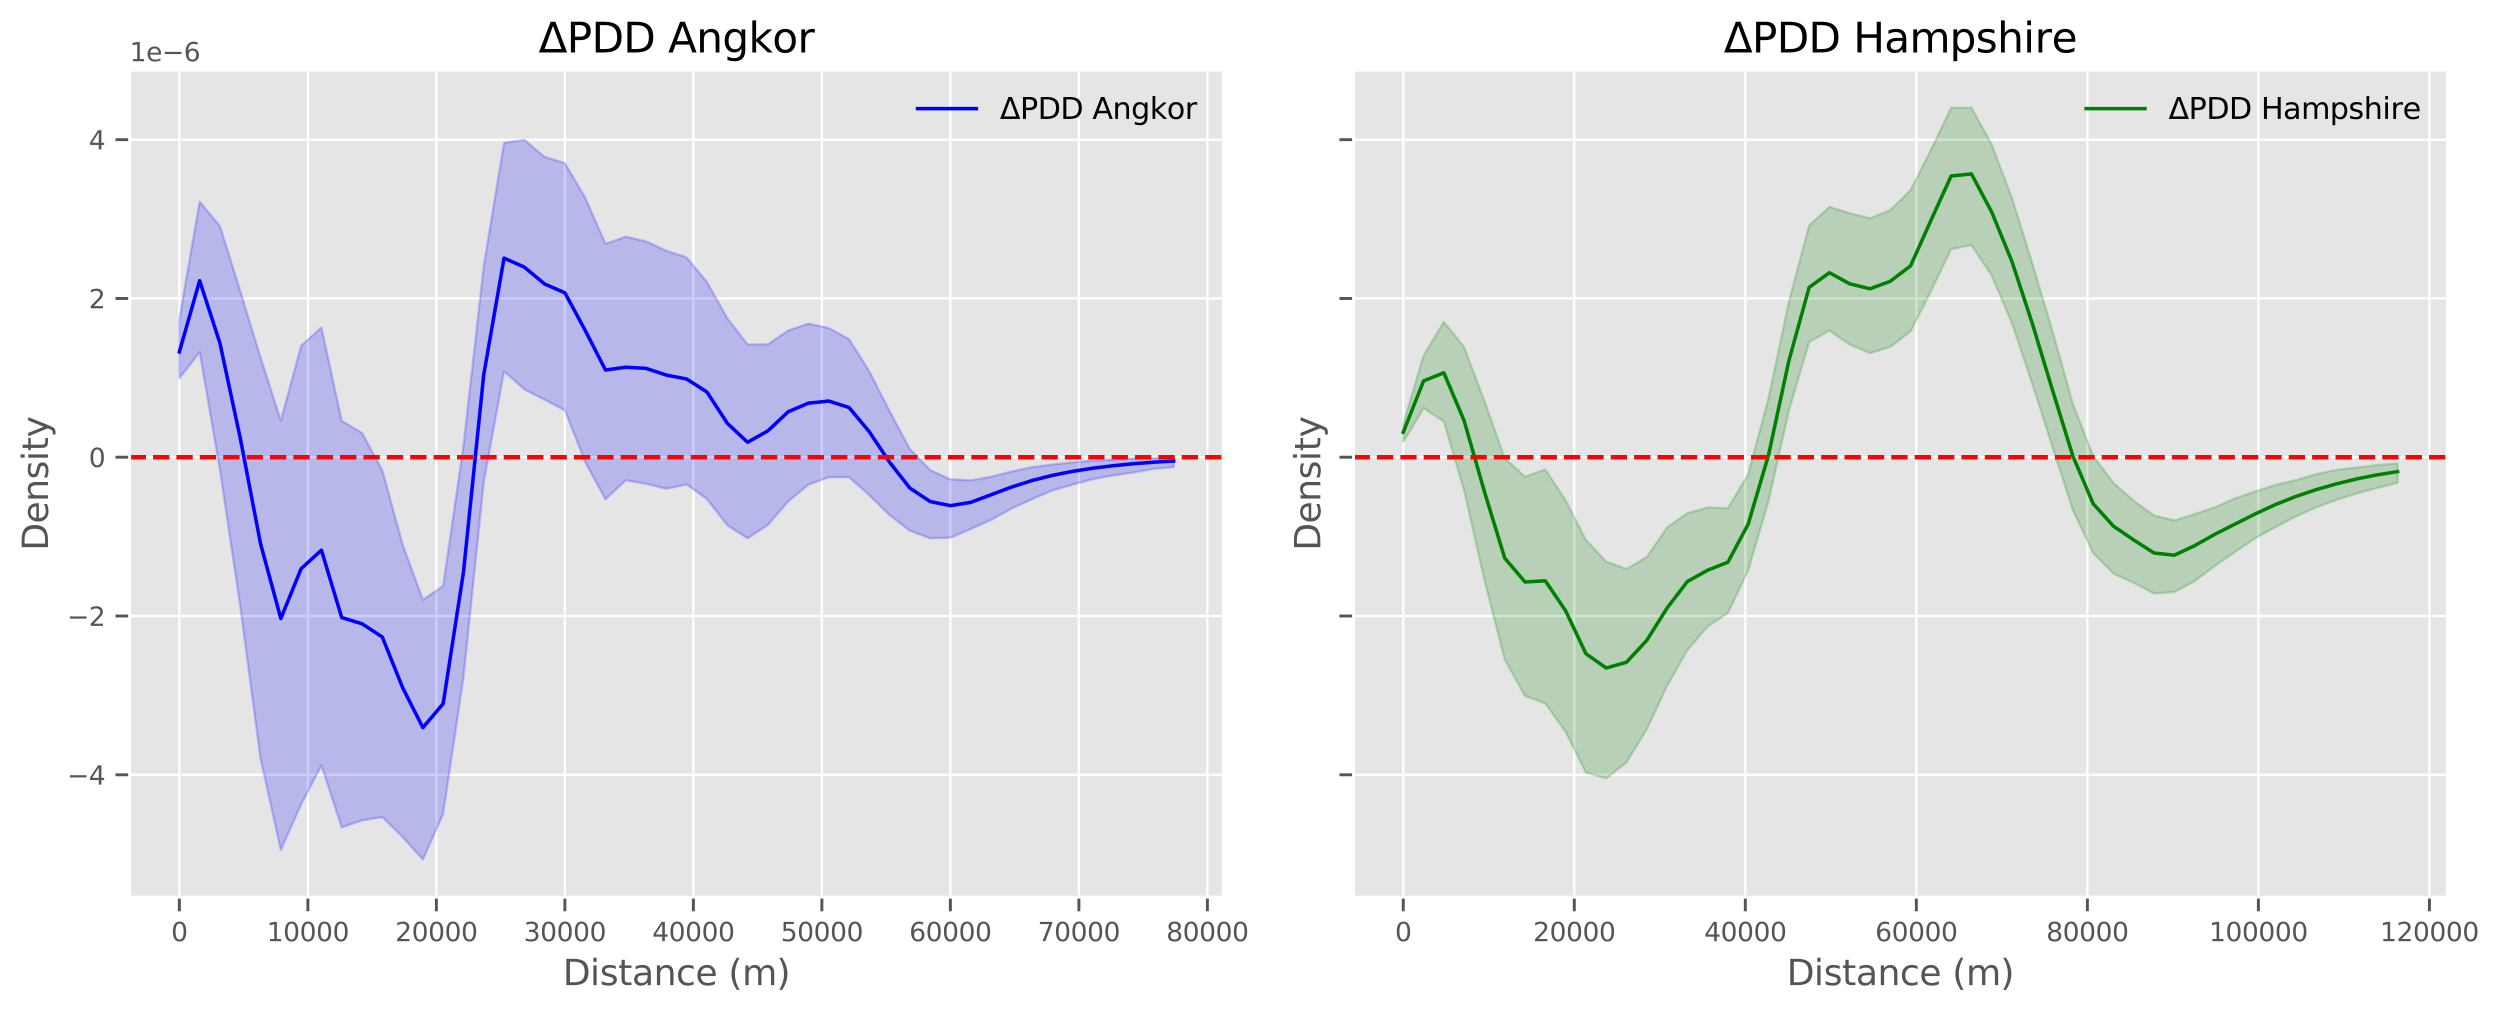 <?xml version="1.0" encoding="utf-8" standalone="no"?>
<!DOCTYPE svg PUBLIC "-//W3C//DTD SVG 1.1//EN"
  "http://www.w3.org/Graphics/SVG/1.1/DTD/svg11.dtd">
<svg xmlns:xlink="http://www.w3.org/1999/xlink" width="850.1pt" height="344.69pt" viewBox="0 0 850.1 344.69" xmlns="http://www.w3.org/2000/svg" version="1.1">
 <defs>
  <style type="text/css">*{stroke-linejoin: round; stroke-linecap: butt}</style>
 </defs>
 <g id="figure_1">
  <g id="patch_1">
   <path d="M -0 344.69 
L 850.1 344.69 
L 850.1 0 
L -0 0 
z
" style="fill: #ffffff"/>
  </g>
  <g id="axes_1">
   <g id="patch_2">
    <path d="M 44.087 305.06 
L 416.005 305.06 
L 416.005 23.84 
L 44.087 23.84 
z
" style="fill: #e5e5e5"/>
   </g>
   <g id="matplotlib.axis_1">
    <g id="xtick_1">
     <g id="line2d_1">
      <path d="M 60.992 305.06 
L 60.992 23.84 
" clip-path="url(#p8fe80fdbfc)" style="fill: none; stroke: #ffffff; stroke-width: 0.8; stroke-linecap: square"/>
     </g>
     <g id="line2d_2">
      <defs>
       <path id="me30dcfc2f6" d="M 0 0 
L 0 4.8 
" style="stroke: #555555"/>
      </defs>
      <g>
       <use xlink:href="#me30dcfc2f6" x="60.992" y="305.06" style="fill: #555555; stroke: #555555"/>
      </g>
     </g>
     <g id="text_1">
      <!-- 0 -->
      <g style="fill: #555555" transform="translate(58.193 320.047) scale(0.088 -0.088)">
       <defs>
        <path id="DejaVuSans-30" d="M 2034 4250 
Q 1547 4250 1301 3770 
Q 1056 3291 1056 2328 
Q 1056 1369 1301 889 
Q 1547 409 2034 409 
Q 2525 409 2770 889 
Q 3016 1369 3016 2328 
Q 3016 3291 2770 3770 
Q 2525 4250 2034 4250 
z
M 2034 4750 
Q 2819 4750 3233 4129 
Q 3647 3509 3647 2328 
Q 3647 1150 3233 529 
Q 2819 -91 2034 -91 
Q 1250 -91 836 529 
Q 422 1150 422 2328 
Q 422 3509 836 4129 
Q 1250 4750 2034 4750 
z
" transform="scale(0.016)"/>
       </defs>
       <use xlink:href="#DejaVuSans-30"/>
      </g>
     </g>
    </g>
    <g id="xtick_2">
     <g id="line2d_3">
      <path d="M 104.688 305.06 
L 104.688 23.84 
" clip-path="url(#p8fe80fdbfc)" style="fill: none; stroke: #ffffff; stroke-width: 0.8; stroke-linecap: square"/>
     </g>
     <g id="line2d_4">
      <g>
       <use xlink:href="#me30dcfc2f6" x="104.688" y="305.06" style="fill: #555555; stroke: #555555"/>
      </g>
     </g>
     <g id="text_2">
      <!-- 10000 -->
      <g style="fill: #555555" transform="translate(90.69 320.047) scale(0.088 -0.088)">
       <defs>
        <path id="DejaVuSans-31" d="M 794 531 
L 1825 531 
L 1825 4091 
L 703 3866 
L 703 4441 
L 1819 4666 
L 2450 4666 
L 2450 531 
L 3481 531 
L 3481 0 
L 794 0 
L 794 531 
z
" transform="scale(0.016)"/>
       </defs>
       <use xlink:href="#DejaVuSans-31"/>
       <use xlink:href="#DejaVuSans-30" transform="translate(63.623 0)"/>
       <use xlink:href="#DejaVuSans-30" transform="translate(127.246 0)"/>
       <use xlink:href="#DejaVuSans-30" transform="translate(190.869 0)"/>
       <use xlink:href="#DejaVuSans-30" transform="translate(254.492 0)"/>
      </g>
     </g>
    </g>
    <g id="xtick_3">
     <g id="line2d_5">
      <path d="M 148.383 305.06 
L 148.383 23.84 
" clip-path="url(#p8fe80fdbfc)" style="fill: none; stroke: #ffffff; stroke-width: 0.8; stroke-linecap: square"/>
     </g>
     <g id="line2d_6">
      <g>
       <use xlink:href="#me30dcfc2f6" x="148.383" y="305.06" style="fill: #555555; stroke: #555555"/>
      </g>
     </g>
     <g id="text_3">
      <!-- 20000 -->
      <g style="fill: #555555" transform="translate(134.386 320.047) scale(0.088 -0.088)">
       <defs>
        <path id="DejaVuSans-32" d="M 1228 531 
L 3431 531 
L 3431 0 
L 469 0 
L 469 531 
Q 828 903 1448 1529 
Q 2069 2156 2228 2338 
Q 2531 2678 2651 2914 
Q 2772 3150 2772 3378 
Q 2772 3750 2511 3984 
Q 2250 4219 1831 4219 
Q 1534 4219 1204 4116 
Q 875 4013 500 3803 
L 500 4441 
Q 881 4594 1212 4672 
Q 1544 4750 1819 4750 
Q 2544 4750 2975 4387 
Q 3406 4025 3406 3419 
Q 3406 3131 3298 2873 
Q 3191 2616 2906 2266 
Q 2828 2175 2409 1742 
Q 1991 1309 1228 531 
z
" transform="scale(0.016)"/>
       </defs>
       <use xlink:href="#DejaVuSans-32"/>
       <use xlink:href="#DejaVuSans-30" transform="translate(63.623 0)"/>
       <use xlink:href="#DejaVuSans-30" transform="translate(127.246 0)"/>
       <use xlink:href="#DejaVuSans-30" transform="translate(190.869 0)"/>
       <use xlink:href="#DejaVuSans-30" transform="translate(254.492 0)"/>
      </g>
     </g>
    </g>
    <g id="xtick_4">
     <g id="line2d_7">
      <path d="M 192.079 305.06 
L 192.079 23.84 
" clip-path="url(#p8fe80fdbfc)" style="fill: none; stroke: #ffffff; stroke-width: 0.8; stroke-linecap: square"/>
     </g>
     <g id="line2d_8">
      <g>
       <use xlink:href="#me30dcfc2f6" x="192.079" y="305.06" style="fill: #555555; stroke: #555555"/>
      </g>
     </g>
     <g id="text_4">
      <!-- 30000 -->
      <g style="fill: #555555" transform="translate(178.081 320.047) scale(0.088 -0.088)">
       <defs>
        <path id="DejaVuSans-33" d="M 2597 2516 
Q 3050 2419 3304 2112 
Q 3559 1806 3559 1356 
Q 3559 666 3084 287 
Q 2609 -91 1734 -91 
Q 1441 -91 1130 -33 
Q 819 25 488 141 
L 488 750 
Q 750 597 1062 519 
Q 1375 441 1716 441 
Q 2309 441 2620 675 
Q 2931 909 2931 1356 
Q 2931 1769 2642 2001 
Q 2353 2234 1838 2234 
L 1294 2234 
L 1294 2753 
L 1863 2753 
Q 2328 2753 2575 2939 
Q 2822 3125 2822 3475 
Q 2822 3834 2567 4026 
Q 2313 4219 1838 4219 
Q 1578 4219 1281 4162 
Q 984 4106 628 3988 
L 628 4550 
Q 988 4650 1302 4700 
Q 1616 4750 1894 4750 
Q 2613 4750 3031 4423 
Q 3450 4097 3450 3541 
Q 3450 3153 3228 2886 
Q 3006 2619 2597 2516 
z
" transform="scale(0.016)"/>
       </defs>
       <use xlink:href="#DejaVuSans-33"/>
       <use xlink:href="#DejaVuSans-30" transform="translate(63.623 0)"/>
       <use xlink:href="#DejaVuSans-30" transform="translate(127.246 0)"/>
       <use xlink:href="#DejaVuSans-30" transform="translate(190.869 0)"/>
       <use xlink:href="#DejaVuSans-30" transform="translate(254.492 0)"/>
      </g>
     </g>
    </g>
    <g id="xtick_5">
     <g id="line2d_9">
      <path d="M 235.775 305.06 
L 235.775 23.84 
" clip-path="url(#p8fe80fdbfc)" style="fill: none; stroke: #ffffff; stroke-width: 0.8; stroke-linecap: square"/>
     </g>
     <g id="line2d_10">
      <g>
       <use xlink:href="#me30dcfc2f6" x="235.775" y="305.06" style="fill: #555555; stroke: #555555"/>
      </g>
     </g>
     <g id="text_5">
      <!-- 40000 -->
      <g style="fill: #555555" transform="translate(221.777 320.047) scale(0.088 -0.088)">
       <defs>
        <path id="DejaVuSans-34" d="M 2419 4116 
L 825 1625 
L 2419 1625 
L 2419 4116 
z
M 2253 4666 
L 3047 4666 
L 3047 1625 
L 3713 1625 
L 3713 1100 
L 3047 1100 
L 3047 0 
L 2419 0 
L 2419 1100 
L 313 1100 
L 313 1709 
L 2253 4666 
z
" transform="scale(0.016)"/>
       </defs>
       <use xlink:href="#DejaVuSans-34"/>
       <use xlink:href="#DejaVuSans-30" transform="translate(63.623 0)"/>
       <use xlink:href="#DejaVuSans-30" transform="translate(127.246 0)"/>
       <use xlink:href="#DejaVuSans-30" transform="translate(190.869 0)"/>
       <use xlink:href="#DejaVuSans-30" transform="translate(254.492 0)"/>
      </g>
     </g>
    </g>
    <g id="xtick_6">
     <g id="line2d_11">
      <path d="M 279.47 305.06 
L 279.47 23.84 
" clip-path="url(#p8fe80fdbfc)" style="fill: none; stroke: #ffffff; stroke-width: 0.8; stroke-linecap: square"/>
     </g>
     <g id="line2d_12">
      <g>
       <use xlink:href="#me30dcfc2f6" x="279.47" y="305.06" style="fill: #555555; stroke: #555555"/>
      </g>
     </g>
     <g id="text_6">
      <!-- 50000 -->
      <g style="fill: #555555" transform="translate(265.473 320.047) scale(0.088 -0.088)">
       <defs>
        <path id="DejaVuSans-35" d="M 691 4666 
L 3169 4666 
L 3169 4134 
L 1269 4134 
L 1269 2991 
Q 1406 3038 1543 3061 
Q 1681 3084 1819 3084 
Q 2600 3084 3056 2656 
Q 3513 2228 3513 1497 
Q 3513 744 3044 326 
Q 2575 -91 1722 -91 
Q 1428 -91 1123 -41 
Q 819 9 494 109 
L 494 744 
Q 775 591 1075 516 
Q 1375 441 1709 441 
Q 2250 441 2565 725 
Q 2881 1009 2881 1497 
Q 2881 1984 2565 2268 
Q 2250 2553 1709 2553 
Q 1456 2553 1204 2497 
Q 953 2441 691 2322 
L 691 4666 
z
" transform="scale(0.016)"/>
       </defs>
       <use xlink:href="#DejaVuSans-35"/>
       <use xlink:href="#DejaVuSans-30" transform="translate(63.623 0)"/>
       <use xlink:href="#DejaVuSans-30" transform="translate(127.246 0)"/>
       <use xlink:href="#DejaVuSans-30" transform="translate(190.869 0)"/>
       <use xlink:href="#DejaVuSans-30" transform="translate(254.492 0)"/>
      </g>
     </g>
    </g>
    <g id="xtick_7">
     <g id="line2d_13">
      <path d="M 323.166 305.06 
L 323.166 23.84 
" clip-path="url(#p8fe80fdbfc)" style="fill: none; stroke: #ffffff; stroke-width: 0.8; stroke-linecap: square"/>
     </g>
     <g id="line2d_14">
      <g>
       <use xlink:href="#me30dcfc2f6" x="323.166" y="305.06" style="fill: #555555; stroke: #555555"/>
      </g>
     </g>
     <g id="text_7">
      <!-- 60000 -->
      <g style="fill: #555555" transform="translate(309.168 320.047) scale(0.088 -0.088)">
       <defs>
        <path id="DejaVuSans-36" d="M 2113 2584 
Q 1688 2584 1439 2293 
Q 1191 2003 1191 1497 
Q 1191 994 1439 701 
Q 1688 409 2113 409 
Q 2538 409 2786 701 
Q 3034 994 3034 1497 
Q 3034 2003 2786 2293 
Q 2538 2584 2113 2584 
z
M 3366 4563 
L 3366 3988 
Q 3128 4100 2886 4159 
Q 2644 4219 2406 4219 
Q 1781 4219 1451 3797 
Q 1122 3375 1075 2522 
Q 1259 2794 1537 2939 
Q 1816 3084 2150 3084 
Q 2853 3084 3261 2657 
Q 3669 2231 3669 1497 
Q 3669 778 3244 343 
Q 2819 -91 2113 -91 
Q 1303 -91 875 529 
Q 447 1150 447 2328 
Q 447 3434 972 4092 
Q 1497 4750 2381 4750 
Q 2619 4750 2861 4703 
Q 3103 4656 3366 4563 
z
" transform="scale(0.016)"/>
       </defs>
       <use xlink:href="#DejaVuSans-36"/>
       <use xlink:href="#DejaVuSans-30" transform="translate(63.623 0)"/>
       <use xlink:href="#DejaVuSans-30" transform="translate(127.246 0)"/>
       <use xlink:href="#DejaVuSans-30" transform="translate(190.869 0)"/>
       <use xlink:href="#DejaVuSans-30" transform="translate(254.492 0)"/>
      </g>
     </g>
    </g>
    <g id="xtick_8">
     <g id="line2d_15">
      <path d="M 366.861 305.06 
L 366.861 23.84 
" clip-path="url(#p8fe80fdbfc)" style="fill: none; stroke: #ffffff; stroke-width: 0.8; stroke-linecap: square"/>
     </g>
     <g id="line2d_16">
      <g>
       <use xlink:href="#me30dcfc2f6" x="366.861" y="305.06" style="fill: #555555; stroke: #555555"/>
      </g>
     </g>
     <g id="text_8">
      <!-- 70000 -->
      <g style="fill: #555555" transform="translate(352.864 320.047) scale(0.088 -0.088)">
       <defs>
        <path id="DejaVuSans-37" d="M 525 4666 
L 3525 4666 
L 3525 4397 
L 1831 0 
L 1172 0 
L 2766 4134 
L 525 4134 
L 525 4666 
z
" transform="scale(0.016)"/>
       </defs>
       <use xlink:href="#DejaVuSans-37"/>
       <use xlink:href="#DejaVuSans-30" transform="translate(63.623 0)"/>
       <use xlink:href="#DejaVuSans-30" transform="translate(127.246 0)"/>
       <use xlink:href="#DejaVuSans-30" transform="translate(190.869 0)"/>
       <use xlink:href="#DejaVuSans-30" transform="translate(254.492 0)"/>
      </g>
     </g>
    </g>
    <g id="xtick_9">
     <g id="line2d_17">
      <path d="M 410.557 305.06 
L 410.557 23.84 
" clip-path="url(#p8fe80fdbfc)" style="fill: none; stroke: #ffffff; stroke-width: 0.8; stroke-linecap: square"/>
     </g>
     <g id="line2d_18">
      <g>
       <use xlink:href="#me30dcfc2f6" x="410.557" y="305.06" style="fill: #555555; stroke: #555555"/>
      </g>
     </g>
     <g id="text_9">
      <!-- 80000 -->
      <g style="fill: #555555" transform="translate(396.559 320.047) scale(0.088 -0.088)">
       <defs>
        <path id="DejaVuSans-38" d="M 2034 2216 
Q 1584 2216 1326 1975 
Q 1069 1734 1069 1313 
Q 1069 891 1326 650 
Q 1584 409 2034 409 
Q 2484 409 2743 651 
Q 3003 894 3003 1313 
Q 3003 1734 2745 1975 
Q 2488 2216 2034 2216 
z
M 1403 2484 
Q 997 2584 770 2862 
Q 544 3141 544 3541 
Q 544 4100 942 4425 
Q 1341 4750 2034 4750 
Q 2731 4750 3128 4425 
Q 3525 4100 3525 3541 
Q 3525 3141 3298 2862 
Q 3072 2584 2669 2484 
Q 3125 2378 3379 2068 
Q 3634 1759 3634 1313 
Q 3634 634 3220 271 
Q 2806 -91 2034 -91 
Q 1263 -91 848 271 
Q 434 634 434 1313 
Q 434 1759 690 2068 
Q 947 2378 1403 2484 
z
M 1172 3481 
Q 1172 3119 1398 2916 
Q 1625 2713 2034 2713 
Q 2441 2713 2670 2916 
Q 2900 3119 2900 3481 
Q 2900 3844 2670 4047 
Q 2441 4250 2034 4250 
Q 1625 4250 1398 4047 
Q 1172 3844 1172 3481 
z
" transform="scale(0.016)"/>
       </defs>
       <use xlink:href="#DejaVuSans-38"/>
       <use xlink:href="#DejaVuSans-30" transform="translate(63.623 0)"/>
       <use xlink:href="#DejaVuSans-30" transform="translate(127.246 0)"/>
       <use xlink:href="#DejaVuSans-30" transform="translate(190.869 0)"/>
       <use xlink:href="#DejaVuSans-30" transform="translate(254.492 0)"/>
      </g>
     </g>
    </g>
    <g id="text_10">
     <!-- Distance (m) -->
     <g style="fill: #555555" transform="translate(191.378 334.995) scale(0.12 -0.12)">
      <defs>
       <path id="DejaVuSans-44" d="M 1259 4147 
L 1259 519 
L 2022 519 
Q 2988 519 3436 956 
Q 3884 1394 3884 2338 
Q 3884 3275 3436 3711 
Q 2988 4147 2022 4147 
L 1259 4147 
z
M 628 4666 
L 1925 4666 
Q 3281 4666 3915 4102 
Q 4550 3538 4550 2338 
Q 4550 1131 3912 565 
Q 3275 0 1925 0 
L 628 0 
L 628 4666 
z
" transform="scale(0.016)"/>
       <path id="DejaVuSans-69" d="M 603 3500 
L 1178 3500 
L 1178 0 
L 603 0 
L 603 3500 
z
M 603 4863 
L 1178 4863 
L 1178 4134 
L 603 4134 
L 603 4863 
z
" transform="scale(0.016)"/>
       <path id="DejaVuSans-73" d="M 2834 3397 
L 2834 2853 
Q 2591 2978 2328 3040 
Q 2066 3103 1784 3103 
Q 1356 3103 1142 2972 
Q 928 2841 928 2578 
Q 928 2378 1081 2264 
Q 1234 2150 1697 2047 
L 1894 2003 
Q 2506 1872 2764 1633 
Q 3022 1394 3022 966 
Q 3022 478 2636 193 
Q 2250 -91 1575 -91 
Q 1294 -91 989 -36 
Q 684 19 347 128 
L 347 722 
Q 666 556 975 473 
Q 1284 391 1588 391 
Q 1994 391 2212 530 
Q 2431 669 2431 922 
Q 2431 1156 2273 1281 
Q 2116 1406 1581 1522 
L 1381 1569 
Q 847 1681 609 1914 
Q 372 2147 372 2553 
Q 372 3047 722 3315 
Q 1072 3584 1716 3584 
Q 2034 3584 2315 3537 
Q 2597 3491 2834 3397 
z
" transform="scale(0.016)"/>
       <path id="DejaVuSans-74" d="M 1172 4494 
L 1172 3500 
L 2356 3500 
L 2356 3053 
L 1172 3053 
L 1172 1153 
Q 1172 725 1289 603 
Q 1406 481 1766 481 
L 2356 481 
L 2356 0 
L 1766 0 
Q 1100 0 847 248 
Q 594 497 594 1153 
L 594 3053 
L 172 3053 
L 172 3500 
L 594 3500 
L 594 4494 
L 1172 4494 
z
" transform="scale(0.016)"/>
       <path id="DejaVuSans-61" d="M 2194 1759 
Q 1497 1759 1228 1600 
Q 959 1441 959 1056 
Q 959 750 1161 570 
Q 1363 391 1709 391 
Q 2188 391 2477 730 
Q 2766 1069 2766 1631 
L 2766 1759 
L 2194 1759 
z
M 3341 1997 
L 3341 0 
L 2766 0 
L 2766 531 
Q 2569 213 2275 61 
Q 1981 -91 1556 -91 
Q 1019 -91 701 211 
Q 384 513 384 1019 
Q 384 1609 779 1909 
Q 1175 2209 1959 2209 
L 2766 2209 
L 2766 2266 
Q 2766 2663 2505 2880 
Q 2244 3097 1772 3097 
Q 1472 3097 1187 3025 
Q 903 2953 641 2809 
L 641 3341 
Q 956 3463 1253 3523 
Q 1550 3584 1831 3584 
Q 2591 3584 2966 3190 
Q 3341 2797 3341 1997 
z
" transform="scale(0.016)"/>
       <path id="DejaVuSans-6e" d="M 3513 2113 
L 3513 0 
L 2938 0 
L 2938 2094 
Q 2938 2591 2744 2837 
Q 2550 3084 2163 3084 
Q 1697 3084 1428 2787 
Q 1159 2491 1159 1978 
L 1159 0 
L 581 0 
L 581 3500 
L 1159 3500 
L 1159 2956 
Q 1366 3272 1645 3428 
Q 1925 3584 2291 3584 
Q 2894 3584 3203 3211 
Q 3513 2838 3513 2113 
z
" transform="scale(0.016)"/>
       <path id="DejaVuSans-63" d="M 3122 3366 
L 3122 2828 
Q 2878 2963 2633 3030 
Q 2388 3097 2138 3097 
Q 1578 3097 1268 2742 
Q 959 2388 959 1747 
Q 959 1106 1268 751 
Q 1578 397 2138 397 
Q 2388 397 2633 464 
Q 2878 531 3122 666 
L 3122 134 
Q 2881 22 2623 -34 
Q 2366 -91 2075 -91 
Q 1284 -91 818 406 
Q 353 903 353 1747 
Q 353 2603 823 3093 
Q 1294 3584 2113 3584 
Q 2378 3584 2631 3529 
Q 2884 3475 3122 3366 
z
" transform="scale(0.016)"/>
       <path id="DejaVuSans-65" d="M 3597 1894 
L 3597 1613 
L 953 1613 
Q 991 1019 1311 708 
Q 1631 397 2203 397 
Q 2534 397 2845 478 
Q 3156 559 3463 722 
L 3463 178 
Q 3153 47 2828 -22 
Q 2503 -91 2169 -91 
Q 1331 -91 842 396 
Q 353 884 353 1716 
Q 353 2575 817 3079 
Q 1281 3584 2069 3584 
Q 2775 3584 3186 3129 
Q 3597 2675 3597 1894 
z
M 3022 2063 
Q 3016 2534 2758 2815 
Q 2500 3097 2075 3097 
Q 1594 3097 1305 2825 
Q 1016 2553 972 2059 
L 3022 2063 
z
" transform="scale(0.016)"/>
       <path id="DejaVuSans-20" transform="scale(0.016)"/>
       <path id="DejaVuSans-28" d="M 1984 4856 
Q 1566 4138 1362 3434 
Q 1159 2731 1159 2009 
Q 1159 1288 1364 580 
Q 1569 -128 1984 -844 
L 1484 -844 
Q 1016 -109 783 600 
Q 550 1309 550 2009 
Q 550 2706 781 3412 
Q 1013 4119 1484 4856 
L 1984 4856 
z
" transform="scale(0.016)"/>
       <path id="DejaVuSans-6d" d="M 3328 2828 
Q 3544 3216 3844 3400 
Q 4144 3584 4550 3584 
Q 5097 3584 5394 3201 
Q 5691 2819 5691 2113 
L 5691 0 
L 5113 0 
L 5113 2094 
Q 5113 2597 4934 2840 
Q 4756 3084 4391 3084 
Q 3944 3084 3684 2787 
Q 3425 2491 3425 1978 
L 3425 0 
L 2847 0 
L 2847 2094 
Q 2847 2600 2669 2842 
Q 2491 3084 2119 3084 
Q 1678 3084 1418 2786 
Q 1159 2488 1159 1978 
L 1159 0 
L 581 0 
L 581 3500 
L 1159 3500 
L 1159 2956 
Q 1356 3278 1631 3431 
Q 1906 3584 2284 3584 
Q 2666 3584 2933 3390 
Q 3200 3197 3328 2828 
z
" transform="scale(0.016)"/>
       <path id="DejaVuSans-29" d="M 513 4856 
L 1013 4856 
Q 1481 4119 1714 3412 
Q 1947 2706 1947 2009 
Q 1947 1309 1714 600 
Q 1481 -109 1013 -844 
L 513 -844 
Q 928 -128 1133 580 
Q 1338 1288 1338 2009 
Q 1338 2731 1133 3434 
Q 928 4138 513 4856 
z
" transform="scale(0.016)"/>
      </defs>
      <use xlink:href="#DejaVuSans-44"/>
      <use xlink:href="#DejaVuSans-69" transform="translate(77.002 0)"/>
      <use xlink:href="#DejaVuSans-73" transform="translate(104.785 0)"/>
      <use xlink:href="#DejaVuSans-74" transform="translate(156.885 0)"/>
      <use xlink:href="#DejaVuSans-61" transform="translate(196.094 0)"/>
      <use xlink:href="#DejaVuSans-6e" transform="translate(257.373 0)"/>
      <use xlink:href="#DejaVuSans-63" transform="translate(320.752 0)"/>
      <use xlink:href="#DejaVuSans-65" transform="translate(375.732 0)"/>
      <use xlink:href="#DejaVuSans-20" transform="translate(437.256 0)"/>
      <use xlink:href="#DejaVuSans-28" transform="translate(469.043 0)"/>
      <use xlink:href="#DejaVuSans-6d" transform="translate(508.057 0)"/>
      <use xlink:href="#DejaVuSans-29" transform="translate(605.469 0)"/>
     </g>
    </g>
   </g>
   <g id="matplotlib.axis_2">
    <g id="ytick_1">
     <g id="line2d_19">
      <path d="M 44.087 263.459 
L 416.005 263.459 
" clip-path="url(#p8fe80fdbfc)" style="fill: none; stroke: #ffffff; stroke-width: 0.8; stroke-linecap: square"/>
     </g>
     <g id="line2d_20">
      <defs>
       <path id="maa26222e74" d="M 0 0 
L -4.8 0 
" style="stroke: #555555"/>
      </defs>
      <g>
       <use xlink:href="#maa26222e74" x="44.087" y="263.459" style="fill: #555555; stroke: #555555"/>
      </g>
     </g>
     <g id="text_11">
      <!-- −4 -->
      <g style="fill: #555555" transform="translate(22.814 266.803) scale(0.088 -0.088)">
       <defs>
        <path id="DejaVuSans-2212" d="M 678 2272 
L 4684 2272 
L 4684 1741 
L 678 1741 
L 678 2272 
z
" transform="scale(0.016)"/>
       </defs>
       <use xlink:href="#DejaVuSans-2212"/>
       <use xlink:href="#DejaVuSans-34" transform="translate(83.789 0)"/>
      </g>
     </g>
    </g>
    <g id="ytick_2">
     <g id="line2d_21">
      <path d="M 44.087 209.467 
L 416.005 209.467 
" clip-path="url(#p8fe80fdbfc)" style="fill: none; stroke: #ffffff; stroke-width: 0.8; stroke-linecap: square"/>
     </g>
     <g id="line2d_22">
      <g>
       <use xlink:href="#maa26222e74" x="44.087" y="209.467" style="fill: #555555; stroke: #555555"/>
      </g>
     </g>
     <g id="text_12">
      <!-- −2 -->
      <g style="fill: #555555" transform="translate(22.814 212.81) scale(0.088 -0.088)">
       <use xlink:href="#DejaVuSans-2212"/>
       <use xlink:href="#DejaVuSans-32" transform="translate(83.789 0)"/>
      </g>
     </g>
    </g>
    <g id="ytick_3">
     <g id="line2d_23">
      <path d="M 44.087 155.475 
L 416.005 155.475 
" clip-path="url(#p8fe80fdbfc)" style="fill: none; stroke: #ffffff; stroke-width: 0.8; stroke-linecap: square"/>
     </g>
     <g id="line2d_24">
      <g>
       <use xlink:href="#maa26222e74" x="44.087" y="155.475" style="fill: #555555; stroke: #555555"/>
      </g>
     </g>
     <g id="text_13">
      <!-- 0 -->
      <g style="fill: #555555" transform="translate(30.188 158.818) scale(0.088 -0.088)">
       <use xlink:href="#DejaVuSans-30"/>
      </g>
     </g>
    </g>
    <g id="ytick_4">
     <g id="line2d_25">
      <path d="M 44.087 101.482 
L 416.005 101.482 
" clip-path="url(#p8fe80fdbfc)" style="fill: none; stroke: #ffffff; stroke-width: 0.8; stroke-linecap: square"/>
     </g>
     <g id="line2d_26">
      <g>
       <use xlink:href="#maa26222e74" x="44.087" y="101.482" style="fill: #555555; stroke: #555555"/>
      </g>
     </g>
     <g id="text_14">
      <!-- 2 -->
      <g style="fill: #555555" transform="translate(30.188 104.826) scale(0.088 -0.088)">
       <use xlink:href="#DejaVuSans-32"/>
      </g>
     </g>
    </g>
    <g id="ytick_5">
     <g id="line2d_27">
      <path d="M 44.087 47.49 
L 416.005 47.49 
" clip-path="url(#p8fe80fdbfc)" style="fill: none; stroke: #ffffff; stroke-width: 0.8; stroke-linecap: square"/>
     </g>
     <g id="line2d_28">
      <g>
       <use xlink:href="#maa26222e74" x="44.087" y="47.49" style="fill: #555555; stroke: #555555"/>
      </g>
     </g>
     <g id="text_15">
      <!-- 4 -->
      <g style="fill: #555555" transform="translate(30.188 50.833) scale(0.088 -0.088)">
       <use xlink:href="#DejaVuSans-34"/>
      </g>
     </g>
    </g>
    <g id="text_16">
     <!-- Density -->
     <g style="fill: #555555" transform="translate(16.318 187.26) rotate(-90) scale(0.12 -0.12)">
      <defs>
       <path id="DejaVuSans-79" d="M 2059 -325 
Q 1816 -950 1584 -1140 
Q 1353 -1331 966 -1331 
L 506 -1331 
L 506 -850 
L 844 -850 
Q 1081 -850 1212 -737 
Q 1344 -625 1503 -206 
L 1606 56 
L 191 3500 
L 800 3500 
L 1894 763 
L 2988 3500 
L 3597 3500 
L 2059 -325 
z
" transform="scale(0.016)"/>
      </defs>
      <use xlink:href="#DejaVuSans-44"/>
      <use xlink:href="#DejaVuSans-65" transform="translate(77.002 0)"/>
      <use xlink:href="#DejaVuSans-6e" transform="translate(138.525 0)"/>
      <use xlink:href="#DejaVuSans-73" transform="translate(201.904 0)"/>
      <use xlink:href="#DejaVuSans-69" transform="translate(254.004 0)"/>
      <use xlink:href="#DejaVuSans-74" transform="translate(281.787 0)"/>
      <use xlink:href="#DejaVuSans-79" transform="translate(320.996 0)"/>
     </g>
    </g>
    <g id="text_17">
     <!-- 1e−6 -->
     <g style="fill: #555555" transform="translate(44.087 20.84) scale(0.088 -0.088)">
      <use xlink:href="#DejaVuSans-31"/>
      <use xlink:href="#DejaVuSans-65" transform="translate(63.623 0)"/>
      <use xlink:href="#DejaVuSans-2212" transform="translate(125.146 0)"/>
      <use xlink:href="#DejaVuSans-36" transform="translate(208.936 0)"/>
     </g>
    </g>
   </g>
   <g id="FillBetweenPolyCollection_1">
    <defs>
     <path id="m997886ce77" d="M 60.992 -236.219 
L 60.992 -216.025 
L 67.892 -224.959 
L 74.793 -184.902 
L 81.693 -138.544 
L 88.593 -86.727 
L 95.493 -55.645 
L 102.393 -71.181 
L 109.293 -84.388 
L 116.193 -63.363 
L 123.094 -65.713 
L 129.994 -66.849 
L 136.894 -60.09 
L 143.794 -52.413 
L 150.694 -68.001 
L 157.594 -114.34 
L 164.495 -180.712 
L 171.395 -218.437 
L 178.295 -212.281 
L 185.195 -208.782 
L 192.095 -205.155 
L 198.995 -187.587 
L 205.896 -174.896 
L 212.796 -181.371 
L 219.696 -180.173 
L 226.596 -178.489 
L 233.496 -179.953 
L 240.396 -174.986 
L 247.296 -166.095 
L 254.197 -161.633 
L 261.097 -166.156 
L 267.997 -174.19 
L 274.897 -179.875 
L 281.797 -182.421 
L 288.697 -182.421 
L 295.598 -176.308 
L 302.498 -169.525 
L 309.398 -164.191 
L 316.298 -161.654 
L 323.198 -161.85 
L 330.098 -164.815 
L 336.998 -167.905 
L 343.899 -171.744 
L 350.799 -174.889 
L 357.699 -177.858 
L 364.599 -179.874 
L 371.499 -181.727 
L 378.399 -182.998 
L 385.3 -184.006 
L 392.2 -185.249 
L 399.1 -185.865 
L 399.1 -189.103 
L 399.1 -189.103 
L 392.2 -188.941 
L 385.3 -188.777 
L 378.399 -188.354 
L 371.499 -188.065 
L 364.599 -187.45 
L 357.699 -186.727 
L 350.799 -185.842 
L 343.899 -184.33 
L 336.998 -182.598 
L 330.098 -181.376 
L 323.198 -181.691 
L 316.298 -184.855 
L 309.398 -191.99 
L 302.498 -204.871 
L 295.598 -218.435 
L 288.697 -229.398 
L 281.797 -233.139 
L 274.897 -234.628 
L 267.997 -232.304 
L 261.097 -227.599 
L 254.197 -227.547 
L 247.296 -236.497 
L 240.396 -248.762 
L 233.496 -257.157 
L 226.596 -259.429 
L 219.696 -262.607 
L 212.796 -264.247 
L 205.896 -261.776 
L 198.995 -277.417 
L 192.095 -289.207 
L 185.195 -291.306 
L 178.295 -297.156 
L 171.395 -296.116 
L 164.495 -254.233 
L 157.594 -193.085 
L 150.694 -145.454 
L 143.794 -140.764 
L 136.894 -159.582 
L 129.994 -184.765 
L 123.094 -197.485 
L 116.193 -201.564 
L 109.293 -233.352 
L 102.393 -227.11 
L 95.493 -201.68 
L 88.593 -223.149 
L 81.693 -245.761 
L 74.793 -267.807 
L 67.892 -276.104 
L 60.992 -236.219 
z
" style="stroke: #0000ff; stroke-opacity: 0.2; stroke-width: 0.8"/>
    </defs>
    <g clip-path="url(#p8fe80fdbfc)">
     <use xlink:href="#m997886ce77" x="0" y="344.69" style="fill: #0000ff; fill-opacity: 0.2; stroke: #0000ff; stroke-opacity: 0.2; stroke-width: 0.8"/>
    </g>
   </g>
   <g id="line2d_29">
    <path d="M 60.992 119.654 
L 67.892 95.454 
L 74.793 116.722 
L 81.693 148.993 
L 88.593 184.855 
L 95.493 210.321 
L 102.393 193.365 
L 109.293 187.088 
L 116.193 209.981 
L 123.094 212.104 
L 129.994 216.615 
L 136.894 233.796 
L 143.794 247.428 
L 150.694 239.267 
L 157.594 194.588 
L 164.495 127.406 
L 171.395 87.771 
L 178.295 90.836 
L 185.195 96.572 
L 192.095 99.577 
L 198.995 112.372 
L 205.896 125.823 
L 212.796 124.866 
L 219.696 125.276 
L 226.596 127.539 
L 233.496 128.88 
L 240.396 133.313 
L 247.296 143.908 
L 254.197 150.385 
L 261.097 146.523 
L 267.997 140.025 
L 274.897 137.077 
L 281.797 136.376 
L 288.697 138.556 
L 295.598 146.818 
L 302.498 157.184 
L 309.398 165.975 
L 316.298 170.543 
L 323.198 171.947 
L 330.098 170.821 
L 336.998 168.228 
L 343.899 165.639 
L 350.799 163.429 
L 357.699 161.678 
L 364.599 160.294 
L 371.499 159.217 
L 378.399 158.373 
L 385.3 157.697 
L 392.2 157.164 
L 399.1 156.763 
" clip-path="url(#p8fe80fdbfc)" style="fill: none; stroke: #0000ff; stroke-width: 1.2; stroke-linecap: square"/>
   </g>
   <g id="line2d_30">
    <path d="M 44.087 155.475 
L 416.005 155.475 
" clip-path="url(#p8fe80fdbfc)" style="fill: none; stroke-dasharray: 5.55,2.4; stroke-dashoffset: 0; stroke: #ff0000; stroke-width: 1.5"/>
   </g>
   <g id="patch_3">
    <path d="M 44.087 305.06 
L 44.087 23.84 
" style="fill: none; stroke: #ffffff; stroke-linejoin: miter; stroke-linecap: square"/>
   </g>
   <g id="patch_4">
    <path d="M 416.005 305.06 
L 416.005 23.84 
" style="fill: none; stroke: #ffffff; stroke-linejoin: miter; stroke-linecap: square"/>
   </g>
   <g id="patch_5">
    <path d="M 44.087 305.06 
L 416.005 305.06 
" style="fill: none; stroke: #ffffff; stroke-linejoin: miter; stroke-linecap: square"/>
   </g>
   <g id="patch_6">
    <path d="M 44.087 23.84 
L 416.005 23.84 
" style="fill: none; stroke: #ffffff; stroke-linejoin: miter; stroke-linecap: square"/>
   </g>
   <g id="text_18">
    <!-- $\Delta$PDD Angkor -->
    <g transform="translate(183.146 17.84) scale(0.14 -0.14)">
     <defs>
      <path id="DejaVuSans-394" d="M 2188 4044 
L 906 525 
L 3472 525 
L 2188 4044 
z
M 50 0 
L 1831 4666 
L 2547 4666 
L 4325 0 
L 50 0 
z
" transform="scale(0.016)"/>
      <path id="DejaVuSans-50" d="M 1259 4147 
L 1259 2394 
L 2053 2394 
Q 2494 2394 2734 2622 
Q 2975 2850 2975 3272 
Q 2975 3691 2734 3919 
Q 2494 4147 2053 4147 
L 1259 4147 
z
M 628 4666 
L 2053 4666 
Q 2838 4666 3239 4311 
Q 3641 3956 3641 3272 
Q 3641 2581 3239 2228 
Q 2838 1875 2053 1875 
L 1259 1875 
L 1259 0 
L 628 0 
L 628 4666 
z
" transform="scale(0.016)"/>
      <path id="DejaVuSans-41" d="M 2188 4044 
L 1331 1722 
L 3047 1722 
L 2188 4044 
z
M 1831 4666 
L 2547 4666 
L 4325 0 
L 3669 0 
L 3244 1197 
L 1141 1197 
L 716 0 
L 50 0 
L 1831 4666 
z
" transform="scale(0.016)"/>
      <path id="DejaVuSans-67" d="M 2906 1791 
Q 2906 2416 2648 2759 
Q 2391 3103 1925 3103 
Q 1463 3103 1205 2759 
Q 947 2416 947 1791 
Q 947 1169 1205 825 
Q 1463 481 1925 481 
Q 2391 481 2648 825 
Q 2906 1169 2906 1791 
z
M 3481 434 
Q 3481 -459 3084 -895 
Q 2688 -1331 1869 -1331 
Q 1566 -1331 1297 -1286 
Q 1028 -1241 775 -1147 
L 775 -588 
Q 1028 -725 1275 -790 
Q 1522 -856 1778 -856 
Q 2344 -856 2625 -561 
Q 2906 -266 2906 331 
L 2906 616 
Q 2728 306 2450 153 
Q 2172 0 1784 0 
Q 1141 0 747 490 
Q 353 981 353 1791 
Q 353 2603 747 3093 
Q 1141 3584 1784 3584 
Q 2172 3584 2450 3431 
Q 2728 3278 2906 2969 
L 2906 3500 
L 3481 3500 
L 3481 434 
z
" transform="scale(0.016)"/>
      <path id="DejaVuSans-6b" d="M 581 4863 
L 1159 4863 
L 1159 1991 
L 2875 3500 
L 3609 3500 
L 1753 1863 
L 3688 0 
L 2938 0 
L 1159 1709 
L 1159 0 
L 581 0 
L 581 4863 
z
" transform="scale(0.016)"/>
      <path id="DejaVuSans-6f" d="M 1959 3097 
Q 1497 3097 1228 2736 
Q 959 2375 959 1747 
Q 959 1119 1226 758 
Q 1494 397 1959 397 
Q 2419 397 2687 759 
Q 2956 1122 2956 1747 
Q 2956 2369 2687 2733 
Q 2419 3097 1959 3097 
z
M 1959 3584 
Q 2709 3584 3137 3096 
Q 3566 2609 3566 1747 
Q 3566 888 3137 398 
Q 2709 -91 1959 -91 
Q 1206 -91 779 398 
Q 353 888 353 1747 
Q 353 2609 779 3096 
Q 1206 3584 1959 3584 
z
" transform="scale(0.016)"/>
      <path id="DejaVuSans-72" d="M 2631 2963 
Q 2534 3019 2420 3045 
Q 2306 3072 2169 3072 
Q 1681 3072 1420 2755 
Q 1159 2438 1159 1844 
L 1159 0 
L 581 0 
L 581 3500 
L 1159 3500 
L 1159 2956 
Q 1341 3275 1631 3429 
Q 1922 3584 2338 3584 
Q 2397 3584 2469 3576 
Q 2541 3569 2628 3553 
L 2631 2963 
z
" transform="scale(0.016)"/>
     </defs>
     <use xlink:href="#DejaVuSans-394" transform="translate(0 0.016)"/>
     <use xlink:href="#DejaVuSans-50" transform="translate(68.408 0.016)"/>
     <use xlink:href="#DejaVuSans-44" transform="translate(128.711 0.016)"/>
     <use xlink:href="#DejaVuSans-44" transform="translate(205.713 0.016)"/>
     <use xlink:href="#DejaVuSans-20" transform="translate(282.715 0.016)"/>
     <use xlink:href="#DejaVuSans-41" transform="translate(314.502 0.016)"/>
     <use xlink:href="#DejaVuSans-6e" transform="translate(382.91 0.016)"/>
     <use xlink:href="#DejaVuSans-67" transform="translate(446.289 0.016)"/>
     <use xlink:href="#DejaVuSans-6b" transform="translate(509.766 0.016)"/>
     <use xlink:href="#DejaVuSans-6f" transform="translate(567.676 0.016)"/>
     <use xlink:href="#DejaVuSans-72" transform="translate(628.857 0.016)"/>
    </g>
   </g>
   <g id="legend_1">
    <g id="line2d_31">
     <path d="M 312.005 36.94 
L 322.005 36.94 
L 332.005 36.94 
" style="fill: none; stroke: #0000ff; stroke-width: 1.2; stroke-linecap: square"/>
    </g>
    <g id="text_19">
     <!-- $\Delta$PDD Angkor -->
     <g transform="translate(340.005 40.44) scale(0.1 -0.1)">
      <use xlink:href="#DejaVuSans-394" transform="translate(0 0.016)"/>
      <use xlink:href="#DejaVuSans-50" transform="translate(68.408 0.016)"/>
      <use xlink:href="#DejaVuSans-44" transform="translate(128.711 0.016)"/>
      <use xlink:href="#DejaVuSans-44" transform="translate(205.713 0.016)"/>
      <use xlink:href="#DejaVuSans-20" transform="translate(282.715 0.016)"/>
      <use xlink:href="#DejaVuSans-41" transform="translate(314.502 0.016)"/>
      <use xlink:href="#DejaVuSans-6e" transform="translate(382.91 0.016)"/>
      <use xlink:href="#DejaVuSans-67" transform="translate(446.289 0.016)"/>
      <use xlink:href="#DejaVuSans-6b" transform="translate(509.766 0.016)"/>
      <use xlink:href="#DejaVuSans-6f" transform="translate(567.676 0.016)"/>
      <use xlink:href="#DejaVuSans-72" transform="translate(628.857 0.016)"/>
     </g>
    </g>
   </g>
  </g>
  <g id="axes_2">
   <g id="patch_7">
    <path d="M 460.261 305.06 
L 832.18 305.06 
L 832.18 23.84 
L 460.261 23.84 
z
" style="fill: #e5e5e5"/>
   </g>
   <g id="matplotlib.axis_3">
    <g id="xtick_10">
     <g id="line2d_32">
      <path d="M 477.167 305.06 
L 477.167 23.84 
" clip-path="url(#pc8fecb997b)" style="fill: none; stroke: #ffffff; stroke-width: 0.8; stroke-linecap: square"/>
     </g>
     <g id="line2d_33">
      <g>
       <use xlink:href="#me30dcfc2f6" x="477.167" y="305.06" style="fill: #555555; stroke: #555555"/>
      </g>
     </g>
     <g id="text_20">
      <!-- 0 -->
      <g style="fill: #555555" transform="translate(474.367 320.047) scale(0.088 -0.088)">
       <use xlink:href="#DejaVuSans-30"/>
      </g>
     </g>
    </g>
    <g id="xtick_11">
     <g id="line2d_34">
      <path d="M 535.323 305.06 
L 535.323 23.84 
" clip-path="url(#pc8fecb997b)" style="fill: none; stroke: #ffffff; stroke-width: 0.8; stroke-linecap: square"/>
     </g>
     <g id="line2d_35">
      <g>
       <use xlink:href="#me30dcfc2f6" x="535.323" y="305.06" style="fill: #555555; stroke: #555555"/>
      </g>
     </g>
     <g id="text_21">
      <!-- 20000 -->
      <g style="fill: #555555" transform="translate(521.325 320.047) scale(0.088 -0.088)">
       <use xlink:href="#DejaVuSans-32"/>
       <use xlink:href="#DejaVuSans-30" transform="translate(63.623 0)"/>
       <use xlink:href="#DejaVuSans-30" transform="translate(127.246 0)"/>
       <use xlink:href="#DejaVuSans-30" transform="translate(190.869 0)"/>
       <use xlink:href="#DejaVuSans-30" transform="translate(254.492 0)"/>
      </g>
     </g>
    </g>
    <g id="xtick_12">
     <g id="line2d_36">
      <path d="M 593.479 305.06 
L 593.479 23.84 
" clip-path="url(#pc8fecb997b)" style="fill: none; stroke: #ffffff; stroke-width: 0.8; stroke-linecap: square"/>
     </g>
     <g id="line2d_37">
      <g>
       <use xlink:href="#me30dcfc2f6" x="593.479" y="305.06" style="fill: #555555; stroke: #555555"/>
      </g>
     </g>
     <g id="text_22">
      <!-- 40000 -->
      <g style="fill: #555555" transform="translate(579.481 320.047) scale(0.088 -0.088)">
       <use xlink:href="#DejaVuSans-34"/>
       <use xlink:href="#DejaVuSans-30" transform="translate(63.623 0)"/>
       <use xlink:href="#DejaVuSans-30" transform="translate(127.246 0)"/>
       <use xlink:href="#DejaVuSans-30" transform="translate(190.869 0)"/>
       <use xlink:href="#DejaVuSans-30" transform="translate(254.492 0)"/>
      </g>
     </g>
    </g>
    <g id="xtick_13">
     <g id="line2d_38">
      <path d="M 651.635 305.06 
L 651.635 23.84 
" clip-path="url(#pc8fecb997b)" style="fill: none; stroke: #ffffff; stroke-width: 0.8; stroke-linecap: square"/>
     </g>
     <g id="line2d_39">
      <g>
       <use xlink:href="#me30dcfc2f6" x="651.635" y="305.06" style="fill: #555555; stroke: #555555"/>
      </g>
     </g>
     <g id="text_23">
      <!-- 60000 -->
      <g style="fill: #555555" transform="translate(637.637 320.047) scale(0.088 -0.088)">
       <use xlink:href="#DejaVuSans-36"/>
       <use xlink:href="#DejaVuSans-30" transform="translate(63.623 0)"/>
       <use xlink:href="#DejaVuSans-30" transform="translate(127.246 0)"/>
       <use xlink:href="#DejaVuSans-30" transform="translate(190.869 0)"/>
       <use xlink:href="#DejaVuSans-30" transform="translate(254.492 0)"/>
      </g>
     </g>
    </g>
    <g id="xtick_14">
     <g id="line2d_40">
      <path d="M 709.791 305.06 
L 709.791 23.84 
" clip-path="url(#pc8fecb997b)" style="fill: none; stroke: #ffffff; stroke-width: 0.8; stroke-linecap: square"/>
     </g>
     <g id="line2d_41">
      <g>
       <use xlink:href="#me30dcfc2f6" x="709.791" y="305.06" style="fill: #555555; stroke: #555555"/>
      </g>
     </g>
     <g id="text_24">
      <!-- 80000 -->
      <g style="fill: #555555" transform="translate(695.794 320.047) scale(0.088 -0.088)">
       <use xlink:href="#DejaVuSans-38"/>
       <use xlink:href="#DejaVuSans-30" transform="translate(63.623 0)"/>
       <use xlink:href="#DejaVuSans-30" transform="translate(127.246 0)"/>
       <use xlink:href="#DejaVuSans-30" transform="translate(190.869 0)"/>
       <use xlink:href="#DejaVuSans-30" transform="translate(254.492 0)"/>
      </g>
     </g>
    </g>
    <g id="xtick_15">
     <g id="line2d_42">
      <path d="M 767.947 305.06 
L 767.947 23.84 
" clip-path="url(#pc8fecb997b)" style="fill: none; stroke: #ffffff; stroke-width: 0.8; stroke-linecap: square"/>
     </g>
     <g id="line2d_43">
      <g>
       <use xlink:href="#me30dcfc2f6" x="767.947" y="305.06" style="fill: #555555; stroke: #555555"/>
      </g>
     </g>
     <g id="text_25">
      <!-- 100000 -->
      <g style="fill: #555555" transform="translate(751.15 320.047) scale(0.088 -0.088)">
       <use xlink:href="#DejaVuSans-31"/>
       <use xlink:href="#DejaVuSans-30" transform="translate(63.623 0)"/>
       <use xlink:href="#DejaVuSans-30" transform="translate(127.246 0)"/>
       <use xlink:href="#DejaVuSans-30" transform="translate(190.869 0)"/>
       <use xlink:href="#DejaVuSans-30" transform="translate(254.492 0)"/>
       <use xlink:href="#DejaVuSans-30" transform="translate(318.115 0)"/>
      </g>
     </g>
    </g>
    <g id="xtick_16">
     <g id="line2d_44">
      <path d="M 826.103 305.06 
L 826.103 23.84 
" clip-path="url(#pc8fecb997b)" style="fill: none; stroke: #ffffff; stroke-width: 0.8; stroke-linecap: square"/>
     </g>
     <g id="line2d_45">
      <g>
       <use xlink:href="#me30dcfc2f6" x="826.103" y="305.06" style="fill: #555555; stroke: #555555"/>
      </g>
     </g>
     <g id="text_26">
      <!-- 120000 -->
      <g style="fill: #555555" transform="translate(809.306 320.047) scale(0.088 -0.088)">
       <use xlink:href="#DejaVuSans-31"/>
       <use xlink:href="#DejaVuSans-32" transform="translate(63.623 0)"/>
       <use xlink:href="#DejaVuSans-30" transform="translate(127.246 0)"/>
       <use xlink:href="#DejaVuSans-30" transform="translate(190.869 0)"/>
       <use xlink:href="#DejaVuSans-30" transform="translate(254.492 0)"/>
       <use xlink:href="#DejaVuSans-30" transform="translate(318.115 0)"/>
      </g>
     </g>
    </g>
    <g id="text_27">
     <!-- Distance (m) -->
     <g style="fill: #555555" transform="translate(607.553 334.995) scale(0.12 -0.12)">
      <use xlink:href="#DejaVuSans-44"/>
      <use xlink:href="#DejaVuSans-69" transform="translate(77.002 0)"/>
      <use xlink:href="#DejaVuSans-73" transform="translate(104.785 0)"/>
      <use xlink:href="#DejaVuSans-74" transform="translate(156.885 0)"/>
      <use xlink:href="#DejaVuSans-61" transform="translate(196.094 0)"/>
      <use xlink:href="#DejaVuSans-6e" transform="translate(257.373 0)"/>
      <use xlink:href="#DejaVuSans-63" transform="translate(320.752 0)"/>
      <use xlink:href="#DejaVuSans-65" transform="translate(375.732 0)"/>
      <use xlink:href="#DejaVuSans-20" transform="translate(437.256 0)"/>
      <use xlink:href="#DejaVuSans-28" transform="translate(469.043 0)"/>
      <use xlink:href="#DejaVuSans-6d" transform="translate(508.057 0)"/>
      <use xlink:href="#DejaVuSans-29" transform="translate(605.469 0)"/>
     </g>
    </g>
   </g>
   <g id="matplotlib.axis_4">
    <g id="ytick_6">
     <g id="line2d_46">
      <path d="M 460.261 263.459 
L 832.18 263.459 
" clip-path="url(#pc8fecb997b)" style="fill: none; stroke: #ffffff; stroke-width: 0.8; stroke-linecap: square"/>
     </g>
     <g id="line2d_47">
      <g>
       <use xlink:href="#maa26222e74" x="460.261" y="263.459" style="fill: #555555; stroke: #555555"/>
      </g>
     </g>
    </g>
    <g id="ytick_7">
     <g id="line2d_48">
      <path d="M 460.261 209.467 
L 832.18 209.467 
" clip-path="url(#pc8fecb997b)" style="fill: none; stroke: #ffffff; stroke-width: 0.8; stroke-linecap: square"/>
     </g>
     <g id="line2d_49">
      <g>
       <use xlink:href="#maa26222e74" x="460.261" y="209.467" style="fill: #555555; stroke: #555555"/>
      </g>
     </g>
    </g>
    <g id="ytick_8">
     <g id="line2d_50">
      <path d="M 460.261 155.475 
L 832.18 155.475 
" clip-path="url(#pc8fecb997b)" style="fill: none; stroke: #ffffff; stroke-width: 0.8; stroke-linecap: square"/>
     </g>
     <g id="line2d_51">
      <g>
       <use xlink:href="#maa26222e74" x="460.261" y="155.475" style="fill: #555555; stroke: #555555"/>
      </g>
     </g>
    </g>
    <g id="ytick_9">
     <g id="line2d_52">
      <path d="M 460.261 101.482 
L 832.18 101.482 
" clip-path="url(#pc8fecb997b)" style="fill: none; stroke: #ffffff; stroke-width: 0.8; stroke-linecap: square"/>
     </g>
     <g id="line2d_53">
      <g>
       <use xlink:href="#maa26222e74" x="460.261" y="101.482" style="fill: #555555; stroke: #555555"/>
      </g>
     </g>
    </g>
    <g id="ytick_10">
     <g id="line2d_54">
      <path d="M 460.261 47.49 
L 832.18 47.49 
" clip-path="url(#pc8fecb997b)" style="fill: none; stroke: #ffffff; stroke-width: 0.8; stroke-linecap: square"/>
     </g>
     <g id="line2d_55">
      <g>
       <use xlink:href="#maa26222e74" x="460.261" y="47.49" style="fill: #555555; stroke: #555555"/>
      </g>
     </g>
    </g>
    <g id="text_28">
     <!-- Density -->
     <g style="fill: #555555" transform="translate(448.966 187.26) rotate(-90) scale(0.12 -0.12)">
      <use xlink:href="#DejaVuSans-44"/>
      <use xlink:href="#DejaVuSans-65" transform="translate(77.002 0)"/>
      <use xlink:href="#DejaVuSans-6e" transform="translate(138.525 0)"/>
      <use xlink:href="#DejaVuSans-73" transform="translate(201.904 0)"/>
      <use xlink:href="#DejaVuSans-69" transform="translate(254.004 0)"/>
      <use xlink:href="#DejaVuSans-74" transform="translate(281.787 0)"/>
      <use xlink:href="#DejaVuSans-79" transform="translate(320.996 0)"/>
     </g>
    </g>
   </g>
   <g id="FillBetweenPolyCollection_2">
    <defs>
     <path id="mc90c8c2727" d="M 477.167 -200.504 
L 477.167 -194.372 
L 484.067 -205.857 
L 490.967 -201.385 
L 497.867 -177.885 
L 504.767 -147.492 
L 511.668 -120.393 
L 518.568 -108.028 
L 525.468 -105.5 
L 532.368 -95.811 
L 539.268 -81.964 
L 546.168 -80.016 
L 553.069 -85.438 
L 559.969 -96.663 
L 566.869 -111.495 
L 573.769 -123.583 
L 580.669 -131.672 
L 587.569 -136.231 
L 594.469 -150.8 
L 601.37 -174.289 
L 608.27 -205.005 
L 615.17 -228.346 
L 622.07 -232.271 
L 628.97 -227.544 
L 635.87 -224.612 
L 642.771 -226.73 
L 649.671 -232.005 
L 656.571 -245.583 
L 663.471 -260.003 
L 670.371 -261.302 
L 677.271 -250.975 
L 684.172 -234.673 
L 691.072 -214.123 
L 697.972 -192.536 
L 704.872 -171.222 
L 711.772 -156.655 
L 718.672 -149.613 
L 725.572 -146.49 
L 732.473 -142.874 
L 739.373 -143.391 
L 746.273 -147.081 
L 753.173 -152.282 
L 760.073 -157.05 
L 766.973 -161.743 
L 773.874 -165.518 
L 780.774 -169.116 
L 787.674 -172.201 
L 794.574 -174.748 
L 801.474 -176.905 
L 808.374 -178.781 
L 815.274 -180.536 
L 815.274 -187.131 
L 815.274 -187.131 
L 808.374 -186.557 
L 801.474 -185.747 
L 794.574 -184.939 
L 787.674 -183.488 
L 780.774 -181.463 
L 773.874 -179.848 
L 766.973 -177.608 
L 760.073 -175.248 
L 753.173 -172.212 
L 746.273 -169.881 
L 739.373 -167.708 
L 732.473 -169.372 
L 725.572 -174.411 
L 718.672 -180.436 
L 711.772 -189.606 
L 704.872 -207.363 
L 697.972 -231.957 
L 691.072 -255.115 
L 684.172 -277.301 
L 677.271 -295.578 
L 670.371 -308.068 
L 663.471 -308.03 
L 656.571 -293.653 
L 649.671 -280.053 
L 642.771 -273.273 
L 635.87 -270.477 
L 628.97 -272.187 
L 622.07 -274.339 
L 615.17 -267.998 
L 608.27 -241.939 
L 601.37 -209.331 
L 594.469 -183.499 
L 587.569 -171.901 
L 580.669 -172.129 
L 573.769 -170.179 
L 566.869 -165.344 
L 559.969 -155.273 
L 553.069 -151.244 
L 546.168 -153.731 
L 539.268 -161.092 
L 532.368 -174.594 
L 525.468 -185.071 
L 518.568 -182.608 
L 511.668 -188.87 
L 504.767 -208.312 
L 497.867 -226.666 
L 490.967 -235.254 
L 484.067 -223.773 
L 477.167 -200.504 
z
" style="stroke: #008000; stroke-opacity: 0.2; stroke-width: 0.8"/>
    </defs>
    <g clip-path="url(#pc8fecb997b)">
     <use xlink:href="#mc90c8c2727" x="0" y="344.69" style="fill: #008000; fill-opacity: 0.2; stroke: #008000; stroke-opacity: 0.2; stroke-width: 0.8"/>
    </g>
   </g>
   <g id="line2d_56">
    <path d="M 477.167 146.967 
L 484.067 129.527 
L 490.967 126.748 
L 497.867 143.074 
L 504.767 167.189 
L 511.668 189.782 
L 518.568 197.889 
L 525.468 197.5 
L 532.368 207.672 
L 539.268 222.269 
L 546.168 227.15 
L 553.069 225.179 
L 559.969 217.752 
L 566.869 206.757 
L 573.769 197.739 
L 580.669 193.881 
L 587.569 191.164 
L 594.469 178.188 
L 601.37 154.746 
L 608.27 122.747 
L 615.17 97.735 
L 622.07 92.731 
L 628.97 96.509 
L 635.87 98.19 
L 642.771 95.647 
L 649.671 90.395 
L 656.571 74.989 
L 663.471 59.845 
L 670.371 59.142 
L 677.271 72.132 
L 684.172 89.018 
L 691.072 110.026 
L 697.972 132.792 
L 704.872 155.14 
L 711.772 171.3 
L 718.672 178.931 
L 725.572 183.635 
L 732.473 188.043 
L 739.373 188.79 
L 746.273 185.54 
L 753.173 181.653 
L 760.073 178.166 
L 766.973 174.697 
L 773.874 171.513 
L 780.774 168.787 
L 787.674 166.474 
L 794.574 164.506 
L 801.474 162.83 
L 808.374 161.459 
L 815.274 160.362 
" clip-path="url(#pc8fecb997b)" style="fill: none; stroke: #008000; stroke-width: 1.2; stroke-linecap: square"/>
   </g>
   <g id="line2d_57">
    <path d="M 460.261 155.475 
L 832.18 155.475 
" clip-path="url(#pc8fecb997b)" style="fill: none; stroke-dasharray: 5.55,2.4; stroke-dashoffset: 0; stroke: #ff0000; stroke-width: 1.5"/>
   </g>
   <g id="patch_8">
    <path d="M 460.261 305.06 
L 460.261 23.84 
" style="fill: none; stroke: #ffffff; stroke-linejoin: miter; stroke-linecap: square"/>
   </g>
   <g id="patch_9">
    <path d="M 832.18 305.06 
L 832.18 23.84 
" style="fill: none; stroke: #ffffff; stroke-linejoin: miter; stroke-linecap: square"/>
   </g>
   <g id="patch_10">
    <path d="M 460.261 305.06 
L 832.18 305.06 
" style="fill: none; stroke: #ffffff; stroke-linejoin: miter; stroke-linecap: square"/>
   </g>
   <g id="patch_11">
    <path d="M 460.261 23.84 
L 832.18 23.84 
" style="fill: none; stroke: #ffffff; stroke-linejoin: miter; stroke-linecap: square"/>
   </g>
   <g id="text_29">
    <!-- $\Delta$PDD Hampshire -->
    <g transform="translate(586.161 17.84) scale(0.14 -0.14)">
     <defs>
      <path id="DejaVuSans-48" d="M 628 4666 
L 1259 4666 
L 1259 2753 
L 3553 2753 
L 3553 4666 
L 4184 4666 
L 4184 0 
L 3553 0 
L 3553 2222 
L 1259 2222 
L 1259 0 
L 628 0 
L 628 4666 
z
" transform="scale(0.016)"/>
      <path id="DejaVuSans-70" d="M 1159 525 
L 1159 -1331 
L 581 -1331 
L 581 3500 
L 1159 3500 
L 1159 2969 
Q 1341 3281 1617 3432 
Q 1894 3584 2278 3584 
Q 2916 3584 3314 3078 
Q 3713 2572 3713 1747 
Q 3713 922 3314 415 
Q 2916 -91 2278 -91 
Q 1894 -91 1617 61 
Q 1341 213 1159 525 
z
M 3116 1747 
Q 3116 2381 2855 2742 
Q 2594 3103 2138 3103 
Q 1681 3103 1420 2742 
Q 1159 2381 1159 1747 
Q 1159 1113 1420 752 
Q 1681 391 2138 391 
Q 2594 391 2855 752 
Q 3116 1113 3116 1747 
z
" transform="scale(0.016)"/>
      <path id="DejaVuSans-68" d="M 3513 2113 
L 3513 0 
L 2938 0 
L 2938 2094 
Q 2938 2591 2744 2837 
Q 2550 3084 2163 3084 
Q 1697 3084 1428 2787 
Q 1159 2491 1159 1978 
L 1159 0 
L 581 0 
L 581 4863 
L 1159 4863 
L 1159 2956 
Q 1366 3272 1645 3428 
Q 1925 3584 2291 3584 
Q 2894 3584 3203 3211 
Q 3513 2838 3513 2113 
z
" transform="scale(0.016)"/>
     </defs>
     <use xlink:href="#DejaVuSans-394" transform="translate(0 0.016)"/>
     <use xlink:href="#DejaVuSans-50" transform="translate(68.408 0.016)"/>
     <use xlink:href="#DejaVuSans-44" transform="translate(128.711 0.016)"/>
     <use xlink:href="#DejaVuSans-44" transform="translate(205.713 0.016)"/>
     <use xlink:href="#DejaVuSans-20" transform="translate(282.715 0.016)"/>
     <use xlink:href="#DejaVuSans-48" transform="translate(314.502 0.016)"/>
     <use xlink:href="#DejaVuSans-61" transform="translate(389.697 0.016)"/>
     <use xlink:href="#DejaVuSans-6d" transform="translate(450.977 0.016)"/>
     <use xlink:href="#DejaVuSans-70" transform="translate(548.389 0.016)"/>
     <use xlink:href="#DejaVuSans-73" transform="translate(611.865 0.016)"/>
     <use xlink:href="#DejaVuSans-68" transform="translate(663.965 0.016)"/>
     <use xlink:href="#DejaVuSans-69" transform="translate(727.344 0.016)"/>
     <use xlink:href="#DejaVuSans-72" transform="translate(755.127 0.016)"/>
     <use xlink:href="#DejaVuSans-65" transform="translate(796.24 0.016)"/>
    </g>
   </g>
   <g id="legend_2">
    <g id="line2d_58">
     <path d="M 709.38 36.94 
L 719.38 36.94 
L 729.38 36.94 
" style="fill: none; stroke: #008000; stroke-width: 1.2; stroke-linecap: square"/>
    </g>
    <g id="text_30">
     <!-- $\Delta$PDD Hampshire -->
     <g transform="translate(737.38 40.44) scale(0.1 -0.1)">
      <use xlink:href="#DejaVuSans-394" transform="translate(0 0.016)"/>
      <use xlink:href="#DejaVuSans-50" transform="translate(68.408 0.016)"/>
      <use xlink:href="#DejaVuSans-44" transform="translate(128.711 0.016)"/>
      <use xlink:href="#DejaVuSans-44" transform="translate(205.713 0.016)"/>
      <use xlink:href="#DejaVuSans-20" transform="translate(282.715 0.016)"/>
      <use xlink:href="#DejaVuSans-48" transform="translate(314.502 0.016)"/>
      <use xlink:href="#DejaVuSans-61" transform="translate(389.697 0.016)"/>
      <use xlink:href="#DejaVuSans-6d" transform="translate(450.977 0.016)"/>
      <use xlink:href="#DejaVuSans-70" transform="translate(548.389 0.016)"/>
      <use xlink:href="#DejaVuSans-73" transform="translate(611.865 0.016)"/>
      <use xlink:href="#DejaVuSans-68" transform="translate(663.965 0.016)"/>
      <use xlink:href="#DejaVuSans-69" transform="translate(727.344 0.016)"/>
      <use xlink:href="#DejaVuSans-72" transform="translate(755.127 0.016)"/>
      <use xlink:href="#DejaVuSans-65" transform="translate(796.24 0.016)"/>
     </g>
    </g>
   </g>
  </g>
 </g>
 <defs>
  <clipPath id="p8fe80fdbfc">
   <rect x="44.087" y="23.84" width="371.918" height="281.22"/>
  </clipPath>
  <clipPath id="pc8fecb997b">
   <rect x="460.261" y="23.84" width="371.918" height="281.22"/>
  </clipPath>
 </defs>
</svg>
